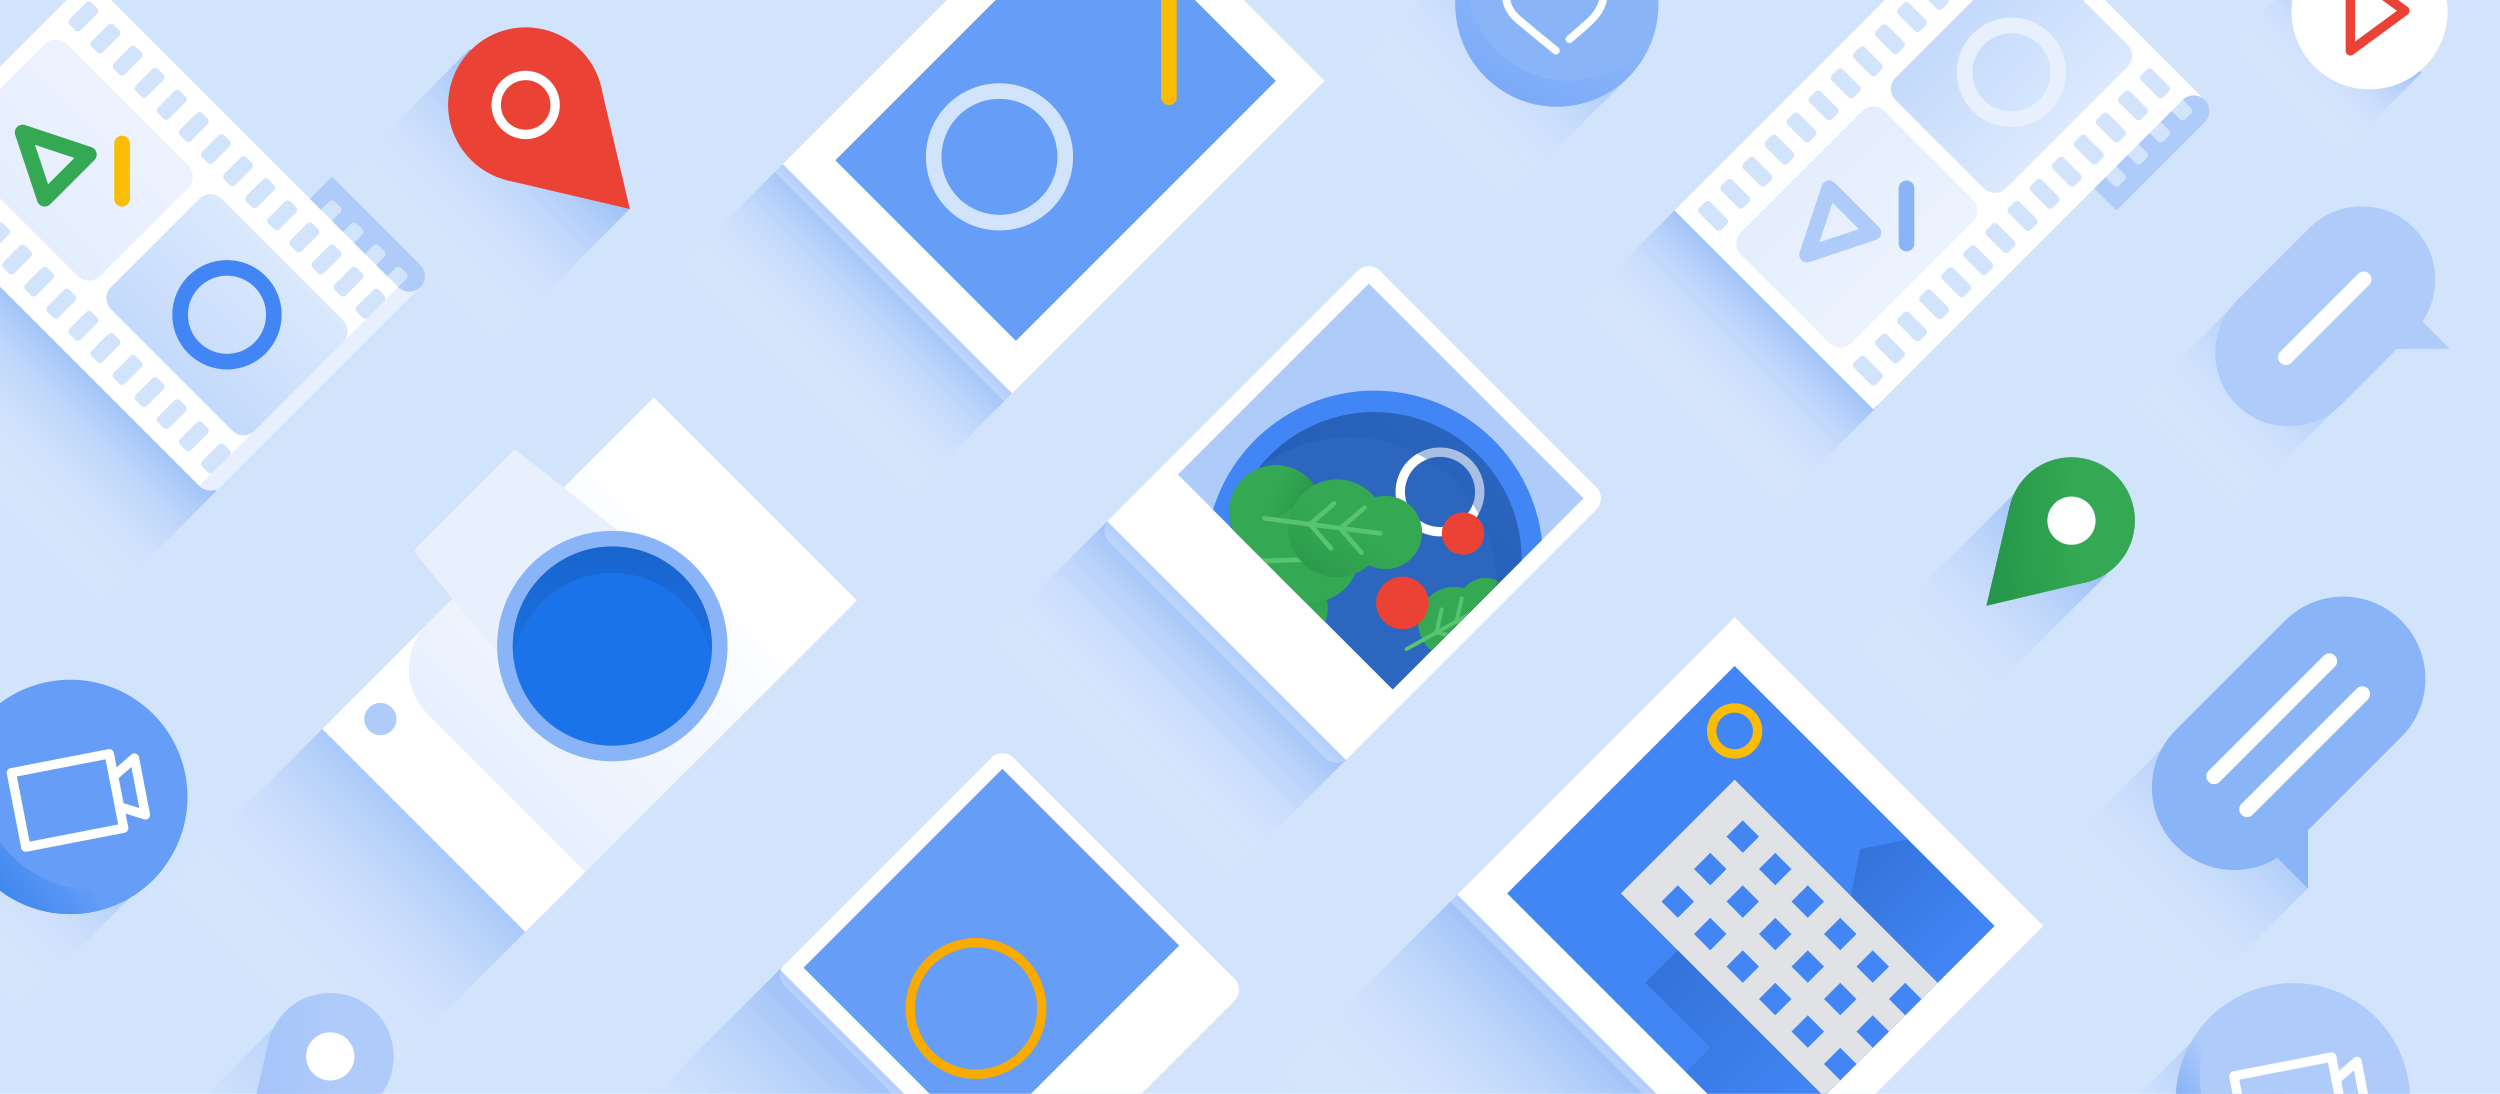 <svg xmlns="http://www.w3.org/2000/svg" xmlns:xlink="http://www.w3.org/1999/xlink" width="320" height="140" viewBox="0 0 320 140"><path fill="#D2E3FC" d="M0 0h320v140H0z"/><linearGradient id="a" gradientUnits="userSpaceOnUse" x1="213.677" y1="86.885" x2="227.612" y2="100.82" gradientTransform="matrix(1 0 0 -1 0 140)"><stop offset="0" style="stop-color:#FFFFFF;stop-opacity:0"/><stop offset=".124" style="stop-color:#F6F9FE;stop-opacity:0.124"/><stop offset=".325" style="stop-color:#DEEAFD;stop-opacity:0.325"/><stop offset=".58" style="stop-color:#B6D0FB;stop-opacity:0.58"/><stop offset=".874" style="stop-color:#7FADF7;stop-opacity:0.874"/><stop offset="1" style="stop-color:#669DF6"/></linearGradient><path opacity=".5" fill="url(#a)" d="M240.369 51.937l-13.935 13.935-25.515-25.515 13.935-13.935z"/><linearGradient id="b" gradientUnits="userSpaceOnUse" x1="31.751" y1="11.201" x2="56.678" y2="36.128" gradientTransform="matrix(1 0 0 -1 0 140)"><stop offset="0" style="stop-color:#FFFFFF;stop-opacity:0"/><stop offset=".124" style="stop-color:#F6F9FE;stop-opacity:0.124"/><stop offset=".325" style="stop-color:#DEEAFD;stop-opacity:0.325"/><stop offset=".58" style="stop-color:#B6D0FB;stop-opacity:0.58"/><stop offset=".874" style="stop-color:#7FADF7;stop-opacity:0.874"/><stop offset="1" style="stop-color:#669DF6"/></linearGradient><path opacity=".5" fill="url(#b)" d="M69.671 116.865l-24.927 24.927-25.986-25.986 24.927-24.927z"/><linearGradient id="c" gradientUnits="userSpaceOnUse" x1="51.453" y1="104.499" x2="70.397" y2="123.442" gradientTransform="matrix(1 0 0 -1 0 140)"><stop offset="0" style="stop-color:#FFFFFF;stop-opacity:0"/><stop offset=".124" style="stop-color:#F6F9FE;stop-opacity:0.124"/><stop offset=".325" style="stop-color:#DEEAFD;stop-opacity:0.325"/><stop offset=".58" style="stop-color:#B6D0FB;stop-opacity:0.58"/><stop offset=".874" style="stop-color:#7FADF7;stop-opacity:0.874"/><stop offset="1" style="stop-color:#669DF6"/></linearGradient><path opacity=".5" fill="url(#c)" d="M80.592 26.754L61.744 45.792 41.258 25.306 60.106 6.268z"/><linearGradient id="d" gradientUnits="userSpaceOnUse" x1="-9.499" y1="19.451" x2="8.928" y2="37.878" gradientTransform="matrix(1 0 0 -1 0 140)"><stop offset="0" style="stop-color:#FFFFFF;stop-opacity:0"/><stop offset=".124" style="stop-color:#F6F9FE;stop-opacity:0.124"/><stop offset=".325" style="stop-color:#DEEAFD;stop-opacity:0.325"/><stop offset=".58" style="stop-color:#B6D0FB;stop-opacity:0.58"/><stop offset=".874" style="stop-color:#7FADF7;stop-opacity:0.874"/><stop offset="1" style="stop-color:#669DF6"/></linearGradient><path opacity=".5" fill="url(#d)" d="M19.171 112.365L.744 130.792l-20.486-20.486 18.427-18.427z"/><linearGradient id="e" gradientUnits="userSpaceOnUse" x1="241.275" y1="49.158" x2="264.128" y2="72.012" gradientTransform="matrix(1 0 0 -1 0 140)"><stop offset="0" style="stop-color:#FFFFFF;stop-opacity:0"/><stop offset=".124" style="stop-color:#F6F9FE;stop-opacity:0.124"/><stop offset=".325" style="stop-color:#DEEAFD;stop-opacity:0.325"/><stop offset=".58" style="stop-color:#B6D0FB;stop-opacity:0.58"/><stop offset=".874" style="stop-color:#7FADF7;stop-opacity:0.874"/><stop offset="1" style="stop-color:#669DF6"/></linearGradient><path opacity=".5" fill="url(#e)" d="M269.693 73.553L246.84 96.406l-11.13-11.129 22.853-22.853z"/><linearGradient id="f" gradientUnits="userSpaceOnUse" x1="273.371" y1="75.695" x2="296.222" y2="98.546" gradientTransform="matrix(.96 .223 -.223 -.96 32.316 71.93)"><stop offset="0" style="stop-color:#FFFFFF;stop-opacity:0"/><stop offset=".124" style="stop-color:#F6F9FE;stop-opacity:0.124"/><stop offset=".325" style="stop-color:#DEEAFD;stop-opacity:0.325"/><stop offset=".58" style="stop-color:#B6D0FB;stop-opacity:0.58"/><stop offset=".874" style="stop-color:#7FADF7;stop-opacity:0.874"/><stop offset="1" style="stop-color:#669DF6"/></linearGradient><path opacity=".5" fill="url(#f)" d="M301.269 50.057l-16.835 16.834-13.17-13.17 16.835-16.834z"/><linearGradient id="g" gradientUnits="userSpaceOnUse" x1="251.95" y1="3.102" x2="274.802" y2="25.954" gradientTransform="matrix(1.19 .453 -.453 -1.19 -28.843 10.771)"><stop offset="0" style="stop-color:#FFFFFF;stop-opacity:0"/><stop offset=".124" style="stop-color:#F6F9FE;stop-opacity:0.124"/><stop offset=".325" style="stop-color:#DEEAFD;stop-opacity:0.325"/><stop offset=".58" style="stop-color:#B6D0FB;stop-opacity:0.58"/><stop offset=".874" style="stop-color:#7FADF7;stop-opacity:0.874"/><stop offset="1" style="stop-color:#669DF6"/></linearGradient><path opacity=".3" fill="url(#g)" d="M295.525 113.572l-16.835 16.834-18.287-18.286 16.835-16.835z"/><linearGradient id="h" gradientUnits="userSpaceOnUse" x1="19.915" y1="-17.775" x2="42.768" y2="5.078" gradientTransform="matrix(1 0 0 -1 0 140)"><stop offset="0" style="stop-color:#FFFFFF;stop-opacity:0"/><stop offset=".124" style="stop-color:#F6F9FE;stop-opacity:0.124"/><stop offset=".325" style="stop-color:#DEEAFD;stop-opacity:0.325"/><stop offset=".58" style="stop-color:#B6D0FB;stop-opacity:0.58"/><stop offset=".874" style="stop-color:#7FADF7;stop-opacity:0.874"/><stop offset="1" style="stop-color:#669DF6"/></linearGradient><path opacity=".3" fill="url(#h)" d="M48.333 140.487L25.48 163.34l-11.129-11.13 22.852-22.853z"/><linearGradient id="i" gradientUnits="userSpaceOnUse" x1="291.548" y1="126.267" x2="302.975" y2="137.693" gradientTransform="matrix(1 0 0 -1 0 140)"><stop offset="0" style="stop-color:#FFFFFF;stop-opacity:0"/><stop offset=".124" style="stop-color:#F6F9FE;stop-opacity:0.124"/><stop offset=".325" style="stop-color:#DEEAFD;stop-opacity:0.325"/><stop offset=".58" style="stop-color:#B6D0FB;stop-opacity:0.58"/><stop offset=".874" style="stop-color:#7FADF7;stop-opacity:0.874"/><stop offset="1" style="stop-color:#669DF6"/></linearGradient><path opacity=".5" fill="url(#i)" d="M309.968 9.3l-11.427 11.426L284.555 6.74l11.426-11.426z"/><linearGradient id="j" gradientUnits="userSpaceOnUse" x1="-9.249" y1="81.201" x2="7.178" y2="97.628" gradientTransform="matrix(1 0 0 -1 0 140)"><stop offset="0" style="stop-color:#FFFFFF;stop-opacity:0"/><stop offset=".124" style="stop-color:#F6F9FE;stop-opacity:0.124"/><stop offset=".325" style="stop-color:#DEEAFD;stop-opacity:0.325"/><stop offset=".58" style="stop-color:#B6D0FB;stop-opacity:0.58"/><stop offset=".874" style="stop-color:#7FADF7;stop-opacity:0.874"/><stop offset="1" style="stop-color:#669DF6"/></linearGradient><path opacity=".5" fill="url(#j)" d="M27.671 62.865L11.244 79.292l-40.986-40.986 16.427-16.427z"/><path fill="#FFF" d="M41.256 93.306l42.425-42.425 25.986 25.986-42.425 42.425z"/><linearGradient id="k" gradientUnits="userSpaceOnUse" x1="366.644" y1="-1246.693" x2="312.7" y2="-1246.693" gradientTransform="scale(1 -1) rotate(45 -1191.562 -992.186)"><stop offset="0" style="stop-color:#FFFFFF"/><stop offset="1" style="stop-color:#AECBFA"/></linearGradient><path opacity=".4" fill="url(#k)" d="M54.716 79.848c-3.185 3.185-3.185 8.35 0 11.535l20.218 20.218 34.737-34.737-25.986-25.985-28.969 28.969z"/><path fill="#E8F0FE" d="M86.071 73.418L69.1 90.389 52.925 70.501l12.993-12.993z"/><path fill="#1A73E8" d="M78.377 96.449c-7.423-.001-13.588-6.04-13.743-13.464-.157-7.58 5.881-13.875 13.461-14.033l.293-.003c7.421 0 13.586 6.04 13.741 13.464.076 3.672-1.282 7.153-3.824 9.804s-5.965 4.153-9.637 4.229l-.291.003z"/><path fill="#8AB4F8" d="M78.386 69.949c6.918 0 12.597 5.535 12.742 12.484.147 7.04-5.441 12.866-12.481 13.013-.091.002-.181.003-.271.003-6.918 0-12.597-5.535-12.742-12.484-.147-7.04 5.441-12.866 12.481-13.013.091-.002.181-.003.271-.003m0-2c-.104 0-.208.001-.313.003-8.131.17-14.609 6.923-14.439 15.054.166 7.964 6.779 14.442 14.742 14.442.104 0 .208-.001.313-.003 3.939-.082 7.61-1.693 10.337-4.537 2.727-2.843 4.184-6.579 4.102-10.518-.166-7.962-6.779-14.441-14.742-14.441z"/><ellipse transform="rotate(-1.146 48.77 91.998)" fill="#AECBFA" cx="48.688" cy="92.039" rx="2.062" ry="2.062"/><linearGradient id="l" gradientUnits="userSpaceOnUse" x1="-637.31" y1="-178.121" x2="-617.712" y2="-178.121" gradientTransform="matrix(0 -1 -1 0 -99.74 -548.249)"><stop offset="0" style="stop-color:#1A73E8"/><stop offset="1" style="stop-color:#174EA6"/></linearGradient><path opacity=".4" fill="url(#l)" d="M65.634 82.965c.01.475.05.942.111 1.402.82-6.124 6-10.907 12.37-11.04 6.553-.137 12.052 4.697 12.9 11.044.084-.633.127-1.279.113-1.938-.147-7.04-5.973-12.628-13.013-12.481s-12.628 5.973-12.481 13.013z"/><circle fill="#FFF" cx="303.297" cy="1.435" r="10"/><path fill="none" stroke="#EA4335" stroke-width="1.2" stroke-linecap="round" stroke-linejoin="round" stroke-miterlimit="10" d="M300.843-3.642V6.511l6.989-5.142-6.989-5.011"/><path fill="#E8F0FE" d="M25.519 62.21c.781.781 2.047.781 2.828 0 .781-.781.781-2.047 0-2.828l-2.828 2.828z"/><path fill="#E8F0FE" d="M26.931 60.796l25.456-25.456 1.414 1.414-25.456 25.456z"/><path fill="#FFF" d="M-14.079 22.612L25.519 62.21l1.768-1.768c-.195.195-.512.195-.707 0l-.707-.707c-.195-.195-.195-.512 0-.707l2.121-2.121c.195-.195.512-.195.707 0l.707.707c.195.195.195.512 0 .707l17.678-17.678c-.195.195-.512.195-.707 0l-.707-.707c-.195-.195-.195-.512 0-.707l2.121-2.121c.195-.195.512-.195.707 0l.707.707c.195.195.195.512 0 .707l1.768-1.768L11.377-2.843l-25.456 25.455zM26.58 54.786c.195.195.195.512 0 .707l-2.121 2.121c-.195.195-.512.195-.707 0l-.707-.707c-.195-.195-.195-.512 0-.707l2.121-2.121c.195-.195.512-.195.707 0l.707.707zm-2.829-2.829c.195.195.195.512 0 .707l-2.121 2.121c-.195.195-.512.195-.707 0l-.707-.707c-.195-.195-.195-.512 0-.707l2.121-2.121c.195-.195.512-.195.707 0l.707.707zm-2.828-2.828c.195.195.195.512 0 .707l-2.121 2.121c-.195.195-.512.195-.707 0l-.707-.707c-.195-.195-.195-.512 0-.707l2.121-2.121c.195-.195.512-.195.707 0l.707.707zM18.095 46.3c.195.195.195.512 0 .707l-2.121 2.121c-.195.195-.512.195-.707 0l-.707-.707c-.195-.195-.195-.512 0-.707l2.121-2.121c.195-.195.512-.195.707 0l.707.707zm-2.829-2.828c.195.195.195.512 0 .707L13.145 46.3c-.195.195-.512.195-.707 0l-.707-.707c-.195-.195-.195-.512 0-.707l2.121-2.121c.195-.195.512-.195.707 0l.707.707zm-2.828-2.828c.195.195.195.512 0 .707l-2.121 2.121c-.195.195-.512.195-.707 0l-.707-.707c-.195-.195-.195-.512 0-.707l2.121-2.121c.195-.195.512-.195.707 0l.707.707zm-2.829-2.829c.195.195.195.512 0 .707l-2.121 2.121c-.195.195-.512.195-.707 0l-.707-.707c-.195-.195-.195-.512 0-.707l2.121-2.121c.195-.195.512-.195.707 0l.707.707zm-2.828-2.828c.195.195.195.512 0 .707L4.66 37.815c-.195.195-.512.195-.707 0l-.707-.707c-.195-.195-.195-.512 0-.707l2.121-2.121c.195-.195.512-.195.707 0l.707.707zm-2.829-2.829c.195.195.195.512 0 .707l-2.121 2.121c-.195.195-.512.195-.707 0l-.707-.706c-.195-.195-.195-.512 0-.707l2.121-2.121c.195-.195.512-.195.707 0l.707.706zM1.124 29.33c.195.195.195.512 0 .707l-2.121 2.121c-.195.195-.512.195-.707 0l-.707-.707c-.195-.195-.195-.512 0-.707l2.121-2.121c.195-.195.512-.195.707 0l.707.707zm-2.828-2.829c.195.195.195.512 0 .707l-2.121 2.121c-.195.195-.512.195-.707 0l-.707-.707c-.195-.195-.195-.512 0-.707l2.121-2.121c.195-.195.512-.195.707 0l.707.707zm-2.829-2.828c.195.195.195.512 0 .707l-2.121 2.121c-.195.195-.512.195-.707 0l-.707-.707c-.195-.195-.195-.512 0-.707l2.121-2.121c.195-.195.512-.195.707 0l.707.707zm-2.828-2.828c.195.195.195.512 0 .707l-2.121 2.121c-.195.195-.512.195-.707 0l-.707-.707c-.195-.195-.195-.512 0-.707l2.121-2.121c.195-.195.512-.195.707 0l.707.707zm53.74 14.142c.195.195.195.512 0 .707l-2.121 2.121c-.195.195-.512.195-.707 0l-.707-.707c-.195-.195-.195-.512 0-.707l2.121-2.121c.195-.195.512-.195.707 0l.707.707zm-2.829-2.829c.195.195.195.512 0 .707l-2.121 2.121c-.195.195-.512.195-.707 0l-.707-.707c-.195-.195-.195-.512 0-.707l2.121-2.121c.195-.195.512-.195.707 0l.707.707zm-2.828-2.828c.195.195.195.512 0 .707l-2.121 2.121c-.195.195-.512.195-.707 0l-.707-.707c-.195-.195-.195-.512 0-.707l2.121-2.121c.195-.195.512-.195.707 0l.707.707zm-2.828-2.829c.195.195.195.512 0 .707l-2.121 2.121c-.195.195-.512.195-.707 0l-.707-.707c-.195-.195-.195-.512 0-.707l2.121-2.121c.195-.195.512-.195.707 0l.707.707zm-2.829-2.828c.195.195.195.512 0 .707l-2.121 2.121c-.195.195-.512.195-.707 0l-.707-.707c-.195-.195-.195-.512 0-.707l2.121-2.121c.195-.195.512-.195.707 0l.707.707zm-2.828-2.828c.195.195.195.512 0 .707l-2.121 2.121c-.195.195-.512.195-.707 0l-.707-.707c-.195-.195-.195-.512 0-.707l2.121-2.121c.195-.195.512-.195.707 0l.707.707zm-2.829-2.829c.195.195.195.512 0 .707l-2.121 2.121c-.195.195-.512.195-.707 0l-.707-.707c-.195-.195-.195-.512 0-.707l2.121-2.121c.195-.195.512-.195.707 0l.707.707zm-2.828-2.828c.195.195.195.512 0 .707l-2.121 2.121c-.195.195-.512.195-.707 0l-.707-.707c-.195-.195-.195-.512 0-.707l2.121-2.121c.195-.195.512-.195.707 0l.707.707zm-2.829-2.829c.195.195.195.512 0 .707l-2.121 2.121c-.195.195-.512.195-.707 0l-.707-.707c-.195-.195-.195-.512 0-.707l2.121-2.121c.195-.195.512-.195.707 0l.707.707zm-2.828-2.828c.195.195.195.512 0 .707l-2.121 2.121c-.195.195-.512.195-.707 0l-.707-.707c-.195-.195-.195-.512 0-.707l2.121-2.121c.195-.195.512-.195.707 0l.707.707zm-2.828-2.829c.195.195.195.512 0 .707L15.974 9.53c-.195.195-.512.195-.707 0l-.707-.707c-.195-.195-.195-.512 0-.707l2.121-2.121c.195-.195.512-.195.707 0l.707.707zm-2.829-2.828c.195.195.195.512 0 .707l-2.121 2.121c-.195.195-.512.195-.707 0l-.707-.707c-.195-.195-.195-.512 0-.707l2.121-2.121c.195-.195.512-.195.707 0l.707.707zm-2.828-2.828c.195.195.195.512 0 .707l-2.121 2.121c-.195.195-.512.195-.707 0l-.708-.707c-.195-.195-.195-.512 0-.707L11.023.339c.195-.195.512-.195.707 0l.708.707z"/><path fill="#E8F0FE" d="M24.105 24.027L12.791 35.34c-.781.781-2.047.781-2.828 0L-5.594 19.784c-.781-.781-.781-2.047 0-2.828L5.72 5.642c.781-.781 2.047-.781 2.828 0l15.556 15.556c.782.781.782 2.048.001 2.829z"/><linearGradient id="m" gradientUnits="userSpaceOnUse" x1="4858.034" y1="-2343.422" x2="4878.034" y2="-2343.422" gradientTransform="scale(1 -1) rotate(45 -365.357 -7047.077)"><stop offset="0" style="stop-color:#D2E3FC"/><stop offset="1" style="stop-color:#FFFFFF"/></linearGradient><path opacity=".2" fill="url(#m)" d="M24.105 24.027L12.791 35.34c-.781.781-2.047.781-2.828 0L-5.594 19.784c-.781-.781-.781-2.047 0-2.828L5.72 5.642c.781-.781 2.047-.781 2.828 0l15.556 15.556c.782.781.782 2.048.001 2.829z"/><path fill="#D2E3FC" d="M43.904 43.826L32.59 55.139c-.781.781-2.047.781-2.828 0L14.205 39.583c-.781-.781-.781-2.047 0-2.828l11.314-11.314c.781-.781 2.047-.781 2.828 0l15.556 15.556c.782.781.782 2.048.001 2.829z"/><linearGradient id="n" gradientUnits="userSpaceOnUse" x1="4858.034" y1="-2371.422" x2="4878.034" y2="-2371.422" gradientTransform="scale(1 -1) rotate(45 -365.357 -7047.077)"><stop offset="0" style="stop-color:#8AB4F8"/><stop offset="1" style="stop-color:#FFFFFF"/></linearGradient><path opacity=".2" fill="url(#n)" d="M43.904 43.826L32.59 55.139c-.781.781-2.047.781-2.828 0L14.205 39.583c-.781-.781-.781-2.047 0-2.828l11.314-11.314c.781-.781 2.047-.781 2.828 0l15.556 15.556c.782.781.782 2.048.001 2.829z"/><path fill="#AECBFA" d="M39.661 25.441l1.414 1.414 1.061-1.061c.195-.195.512-.195.707 0l.707.707c.195.195.195.512 0 .707l-1.061 1.061 1.414 1.414 1.061-1.061c.195-.195.512-.195.707 0l.707.707c.195.195.195.512 0 .707l-1.061 1.061 1.414 1.414 1.061-1.061c.195-.195.512-.195.707 0l.707.707c.195.195.195.512 0 .707l-1.061 1.061 1.414 1.414 1.061-1.061c.195-.195.512-.195.707 0l.707.707c.195.195.195.512 0 .707l-1.061 1.061c.781.781 2.047.781 2.828 0s.781-2.047 0-2.828L42.49 22.612l-2.829 2.829z"/><ellipse transform="rotate(-45 29.054 40.29)" fill="none" stroke="#4285F4" stroke-width="2" stroke-miterlimit="10" cx="29.054" cy="40.29" rx="6" ry="6"/><path fill="none" stroke="#34A853" stroke-width="2" stroke-linecap="round" stroke-linejoin="round" stroke-miterlimit="10" d="M2.892 16.956l2.828 8.485 5.657-5.657z"/><path fill="none" stroke="#FBBC05" stroke-width="2" stroke-linecap="round" stroke-linejoin="round" stroke-miterlimit="10" d="M15.62 18.37v7.071"/><path fill="#FFF" d="M255.341-11.251l1.414-1.414 25.456 25.456-1.414 1.414z"/><path fill="#FFF" d="M239.789 52.388l39.598-39.598-1.768-1.768c.195.195.195.512 0 .707l-.707.707c-.195.195-.512.195-.707 0l-2.121-2.121c-.195-.195-.195-.512 0-.707l.707-.707c.195-.195.512-.195.707 0L257.82-8.776c.195.195.195.512 0 .707l-.707.707c-.195.195-.512.195-.707 0l-2.121-2.121c-.195-.195-.195-.512 0-.707l.707-.707c.195-.195.512-.195.707 0l-1.768-1.768-39.598 39.598 25.456 25.455zm14.495-56.922c-.195.195-.512.195-.707 0l-2.121-2.121c-.195-.195-.195-.512 0-.707l.707-.707c.195-.195.512-.195.707 0l2.121 2.121c.195.195.195.512 0 .707l-.707.707zm-2.828 2.829c-.195.195-.512.195-.707 0l-2.121-2.121c-.195-.195-.195-.512 0-.707l.707-.707c.195-.195.512-.195.707 0l2.121 2.121c.195.195.195.512 0 .707l-.707.707zm-2.828 2.828c-.195.195-.512.195-.707 0L245.8-.998c-.195-.195-.195-.512 0-.707l.707-.707c.195-.195.512-.195.707 0l2.121 2.121c.195.195.195.512 0 .707l-.707.707zm-2.829 2.829c-.195.195-.512.195-.707 0l-2.121-2.121c-.195-.195-.195-.512 0-.707l.707-.707c.195-.195.512-.195.707 0l2.121 2.121c.195.195.195.512 0 .707l-.707.707zm-2.828 2.828c-.195.195-.512.195-.707 0l-2.121-2.121c-.195-.195-.195-.512 0-.707l.707-.707c.195-.195.512-.195.707 0l2.121 2.121c.195.195.195.512 0 .707l-.707.707zm-2.829 2.829c-.195.195-.512.195-.707 0l-2.121-2.121c-.195-.195-.195-.512 0-.707l.707-.707c.195-.195.512-.195.707 0l2.121 2.121c.195.195.195.512 0 .707l-.707.707zm-2.828 2.828c-.195.195-.512.195-.707 0l-2.121-2.121c-.195-.195-.195-.512 0-.707l.707-.707c.195-.195.512-.195.707 0l2.121 2.121c.195.195.195.512 0 .707l-.707.707zm-2.829 2.828c-.195.195-.512.195-.707 0l-2.121-2.121c-.195-.195-.195-.512 0-.707l.707-.707c.195-.195.512-.195.707 0l2.121 2.121c.195.195.195.512 0 .707l-.707.707zm-2.828 2.829c-.195.195-.512.195-.707 0l-2.121-2.121c-.195-.195-.195-.512 0-.707l.707-.707c.195-.195.512-.195.707 0l2.121 2.121c.195.195.195.512 0 .707l-.707.707zm-2.828 2.828c-.195.195-.512.195-.707 0L226 18.801c-.195-.195-.195-.512 0-.707l.707-.707c.195-.195.512-.195.707 0l2.121 2.121c.195.195.195.512 0 .707l-.706.707zM226 23.751c-.195.195-.512.195-.707 0l-2.121-2.121c-.195-.195-.195-.512 0-.707l.707-.707c.195-.195.512-.195.707 0l2.121 2.121c.195.195.195.512 0 .707l-.707.707zm-2.828 2.828c-.195.195-.512.195-.707 0l-2.121-2.121c-.195-.195-.195-.512 0-.707l.707-.707c.195-.195.512-.195.707 0l2.121 2.121c.195.195.195.512 0 .707l-.707.707zm-2.829 2.828c-.195.195-.512.195-.707 0l-2.121-2.121c-.195-.195-.195-.512 0-.707l.707-.707c.195-.195.512-.195.707 0l2.121 2.121c.195.195.195.512 0 .707l-.707.707zm53.74-14.142c-.195.195-.512.195-.707 0l-2.121-2.121c-.195-.195-.195-.512 0-.707l.707-.707c.195-.195.512-.195.707 0l2.121 2.121c.195.195.195.512 0 .707l-.707.707zm-2.828 2.829c-.195.195-.512.195-.707 0l-2.121-2.121c-.195-.195-.195-.512 0-.707l.707-.707c.195-.195.512-.195.707 0l2.121 2.121c.195.195.195.512 0 .707l-.707.707zm-2.828 2.828c-.195.195-.512.195-.707 0l-2.121-2.121c-.195-.195-.195-.512 0-.707l.707-.707c.195-.195.512-.195.707 0l2.121 2.121c.195.195.195.512 0 .707l-.707.707zm-2.829 2.829c-.195.195-.512.195-.707 0l-2.121-2.121c-.195-.195-.195-.512 0-.707l.707-.707c.195-.195.512-.195.707 0l2.121 2.121c.195.195.195.512 0 .707l-.707.707zm-2.828 2.828c-.195.195-.512.195-.707 0l-2.121-2.121c-.195-.195-.195-.512 0-.707l.707-.707c.195-.195.512-.195.707 0l2.121 2.121c.195.195.195.512 0 .707l-.707.707zm-2.829 2.828c-.195.195-.512.195-.707 0l-2.121-2.121c-.195-.195-.195-.512 0-.707l.707-.707c.195-.195.512-.195.707 0l2.121 2.121c.195.195.195.512 0 .707l-.707.707zm-2.828 2.829c-.195.195-.512.195-.707 0l-2.121-2.121c-.195-.195-.195-.512 0-.707l.707-.707c.195-.195.512-.195.707 0l2.121 2.121c.195.195.195.512 0 .707l-.707.707zm-2.829 2.828c-.195.195-.512.195-.707 0l-2.121-2.121c-.195-.195-.195-.512 0-.707l.707-.707c.195-.195.512-.195.707 0l2.121 2.121c.195.195.195.512 0 .707l-.707.707zm-2.828 2.829c-.195.195-.512.195-.707 0l-2.121-2.121c-.195-.195-.195-.512 0-.707l.707-.707c.195-.195.512-.195.707 0l2.121 2.121c.195.195.195.512 0 .707l-.707.707zm-2.828 2.828c-.195.195-.512.195-.707 0L245.8 38.6c-.195-.195-.195-.512 0-.707l.707-.707c.195-.195.512-.195.707 0l2.121 2.121c.195.195.195.512 0 .707l-.707.707zm-2.829 2.829c-.195.195-.512.195-.707 0l-2.121-2.121c-.195-.195-.195-.512 0-.707l.707-.707c.195-.195.512-.195.707 0l2.121 2.121c.195.195.195.512 0 .707l-.707.707zm-2.828 2.828c-.195.195-.512.195-.707 0l-2.121-2.121c-.195-.195-.195-.512 0-.707l.707-.707c.195-.195.512-.195.707 0l2.121 2.121c.195.195.195.512 0 .707l-.707.707zm-2.829 2.828c-.195.195-.512.195-.707 0l-2.121-2.121c-.195-.195-.195-.512 0-.707l.707-.707c.195-.195.512-.195.707 0l2.121 2.121c.195.195.195.512 0 .707l-.707.707z"/><path fill="#E8F0FE" d="M252.517 25.518l-11.314-11.314c-.781-.781-2.047-.781-2.828 0L222.819 29.76c-.781.781-.781 2.047 0 2.828l11.314 11.314c.781.781 2.047.781 2.828 0l15.556-15.556c.781-.78.781-2.047 0-2.828z"/><linearGradient id="o" gradientUnits="userSpaceOnUse" x1="4909.776" y1="-2618.363" x2="4929.776" y2="-2618.363" gradientTransform="rotate(45 -617.044 -6946.473)"><stop offset="0" style="stop-color:#D2E3FC"/><stop offset="1" style="stop-color:#FFFFFF"/></linearGradient><path opacity=".2" fill="url(#o)" d="M252.517 25.518l-11.314-11.314c-.781-.781-2.047-.781-2.828 0L222.819 29.76c-.781.781-.781 2.047 0 2.828l11.314 11.314c.781.781 2.047.781 2.828 0l15.556-15.556c.781-.78.781-2.047 0-2.828z"/><path fill="#D2E3FC" d="M272.316 5.719L261.002-5.594c-.781-.781-2.047-.781-2.828 0L242.617 9.962c-.781.781-.781 2.047 0 2.828l11.314 11.314c.781.781 2.047.781 2.828 0l15.556-15.556c.782-.781.782-2.048.001-2.829z"/><linearGradient id="p" gradientUnits="userSpaceOnUse" x1="4909.776" y1="-2646.362" x2="4929.776" y2="-2646.362" gradientTransform="rotate(45 -617.044 -6946.473)"><stop offset="0" style="stop-color:#8AB4F8"/><stop offset="1" style="stop-color:#FFFFFF"/></linearGradient><path opacity=".2" fill="url(#p)" d="M272.316 5.719L261.002-5.594c-.781-.781-2.047-.781-2.828 0L242.617 9.962c-.781.781-.781 2.047 0 2.828l11.314 11.314c.781.781 2.047.781 2.828 0l15.556-15.556c.782-.781.782-2.048.001-2.829z"/><path fill="#AECBFA" d="M268.073 24.104l1.414-1.414 1.061 1.061c.195.195.512.195.707 0l.707-.707c.195-.195.195-.512 0-.707l-1.061-1.061 1.414-1.414 1.061 1.061c.195.195.512.195.707 0l.707-.707c.195-.195.195-.512 0-.707l-1.061-1.061 1.414-1.414 1.061 1.061c.195.195.512.195.707 0l.707-.707c.195-.195.195-.512 0-.707l-1.061-1.061 1.414-1.414 1.061 1.061c.195.195.512.195.707 0l.707-.707c.195-.195.195-.512 0-.707l-1.061-1.061c.781-.781 2.047-.781 2.828 0s.781 2.047 0 2.828l-11.314 11.314-2.826-2.83z"/><ellipse transform="rotate(-45 257.465 9.26)" fill="none" stroke="#E8F0FE" stroke-width="2" stroke-miterlimit="10" cx="257.464" cy="9.257" rx="6" ry="6"/><path fill="none" stroke="#AECBFA" stroke-width="2" stroke-linecap="round" stroke-linejoin="round" stroke-miterlimit="10" d="M231.303 32.589l2.829-8.485 5.657 5.657z"/><path fill="none" stroke="#8AB4F8" stroke-width="2" stroke-linecap="round" stroke-linejoin="round" stroke-miterlimit="10" d="M244.031 31.175v-7.071"/><ellipse transform="rotate(-45 265.152 66.648)" fill="#34A853" cx="265.152" cy="66.645" rx="8.115" ry="8.115"/><path fill="#34A853" d="M254.266 77.532l3.016-12.87 9.972 9.805z"/><linearGradient id="q" gradientUnits="userSpaceOnUse" x1="-61.385" y1="254.762" x2="-48.487" y2="268.387" gradientTransform="scale(1 -1) rotate(-45 -297.344 -278.869)"><stop offset="0" style="stop-color:#006838"/><stop offset="1" style="stop-color:#34A853"/></linearGradient><path opacity=".5" fill="url(#q)" d="M270.892 72.382c3.169-3.169 3.169-8.307 0-11.476s-8.307-3.169-11.476 0c-1.077 1.077-1.787 2.381-2.132 3.758l-.002-.002-3.016 12.87 12.243-2.889c1.604-.271 3.144-1.023 4.383-2.261z"/><ellipse transform="rotate(-45 42.275 135.222)" fill="#AECBFA" cx="42.276" cy="135.22" rx="8.115" ry="8.115"/><path fill="#AECBFA" d="M31.389 146.108l3.017-12.869 9.972 9.805z"/><linearGradient id="r" gradientUnits="userSpaceOnUse" x1="-170.492" y1="48.674" x2="-157.594" y2="62.298" gradientTransform="scale(1 -1) rotate(-45 -297.344 -278.869)"><stop offset="0" style="stop-color:#8AB4F8"/><stop offset="1" style="stop-color:#AECBFA"/></linearGradient><path opacity=".5" fill="url(#r)" d="M48.015 140.958c3.169-3.169 3.169-8.307 0-11.476-3.169-3.169-8.307-3.169-11.476 0-1.077 1.077-1.787 2.381-2.132 3.758l-.002-.002-3.016 12.87 12.243-2.889c1.605-.27 3.145-1.022 4.383-2.261z"/><g><g fill="#EA4335"><ellipse transform="rotate(-45 67.286 13.432)" cx="67.285" cy="13.431" rx="9.92" ry="9.92"/><path d="M80.597 26.741l-15.734-3.688L76.85 10.862z"/></g><linearGradient id="s" gradientUnits="userSpaceOnUse" x1="-294.162" y1="-889.929" x2="-285.022" y2="-883.464" gradientTransform="scale(1 -1) rotate(45 -1154.29 -21.939)"><stop offset="0" style="stop-color:#EA4335"/><stop offset="1" style="stop-color:#EA4335"/></linearGradient><path opacity=".5" fill="url(#s)" d="M60.305 6.427c-3.874 3.874-3.874 10.155 0 14.029 1.316 1.316 2.911 2.184 4.594 2.606l-.002.002 15.733 3.688-3.532-14.967c-.331-1.962-1.25-3.844-2.764-5.358-3.874-3.874-10.155-3.874-14.029 0z"/></g><ellipse transform="rotate(-9.154 8.998 102.001)" fill="#669DF6" cx="8.999" cy="102.004" rx="14.999" ry="14.999"/><linearGradient id="t" gradientUnits="userSpaceOnUse" x1="5.279" y1="35.142" x2="-9.567" y2="23.743" gradientTransform="matrix(1 0 0 -1 0 140)"><stop offset="0" style="stop-color:#669DF6"/><stop offset="1" style="stop-color:#1A73E8"/></linearGradient><path fill="url(#t)" d="M14.471 113.722c-8.177 1.318-15.875-4.243-17.193-12.42-.671-4.165.445-8.204 2.78-11.341-4.344 3.232-6.786 8.71-5.865 14.426 1.318 8.178 9.016 13.738 17.193 12.42 4.012-.647 7.391-2.831 9.64-5.852-1.871 1.392-4.093 2.37-6.555 2.767z"/><g fill="none" stroke="#FFF" stroke-width="1.2" stroke-linecap="round" stroke-linejoin="round" stroke-miterlimit="10"><path d="M1.459 98.913l12.525-2.428 1.845 9.519-12.525 2.428z" stroke-width="1.2"/><path d="M14.539 99.372l2.666-2.336 1.408 7.265-3.291-1.026"/></g><linearGradient id="u" gradientUnits="userSpaceOnUse" x1="274.987" y1="-19.374" x2="293.414" y2="-.947" gradientTransform="matrix(1 0 0 -1 0 140)"><stop offset="0" style="stop-color:#FFFFFF;stop-opacity:0"/><stop offset=".124" style="stop-color:#F6F9FE;stop-opacity:0.124"/><stop offset=".325" style="stop-color:#DEEAFD;stop-opacity:0.325"/><stop offset=".58" style="stop-color:#B6D0FB;stop-opacity:0.58"/><stop offset=".874" style="stop-color:#7FADF7;stop-opacity:0.874"/><stop offset="1" style="stop-color:#669DF6"/></linearGradient><path opacity=".5" fill="url(#u)" d="M303.657 151.19l-18.427 18.427-20.486-20.487 18.426-18.426z"/><linearGradient id="v" gradientUnits="userSpaceOnUse" x1="181.779" y1="121.272" x2="200.206" y2="139.698" gradientTransform="matrix(.944 -.056 .056 -.944 3.183 143.183)"><stop offset="0" style="stop-color:#FFFFFF;stop-opacity:0"/><stop offset=".124" style="stop-color:#F6F9FE;stop-opacity:0.124"/><stop offset=".325" style="stop-color:#DEEAFD;stop-opacity:0.325"/><stop offset=".58" style="stop-color:#B6D0FB;stop-opacity:0.58"/><stop offset=".874" style="stop-color:#7FADF7;stop-opacity:0.874"/><stop offset="1" style="stop-color:#669DF6"/></linearGradient><path opacity=".5" fill="url(#v)" d="M209.112 9.208l-18.426 18.426-18.199-18.198 18.426-18.427z"/><ellipse transform="rotate(-9.154 293.484 140.83)" fill="#AECBFA" cx="293.495" cy="140.836" rx="14.999" ry="14.999"/><linearGradient id="w" gradientUnits="userSpaceOnUse" x1="289.765" y1="-3.683" x2="274.919" y2="-15.082" gradientTransform="matrix(1 0 0 -1 0 140)"><stop offset="0" style="stop-color:#AECBFA"/><stop offset="1" style="stop-color:#4285F4"/></linearGradient><path fill="url(#w)" d="M298.957 152.547c-8.177 1.318-15.875-4.243-17.193-12.42-.671-4.165.445-8.204 2.78-11.341-4.344 3.232-6.786 8.71-5.865 14.426 1.318 8.178 9.016 13.738 17.193 12.42 4.012-.647 7.391-2.831 9.64-5.852-1.871 1.392-4.093 2.37-6.555 2.767z"/><g fill="none" stroke="#FFF" stroke-width="1.2" stroke-linecap="round" stroke-linejoin="round" stroke-miterlimit="10"><path d="M285.93 137.724l12.525-2.428 1.845 9.519-12.525 2.428z" stroke-width="1.2"/><path d="M299.025 138.197l2.666-2.336 1.408 7.264-3.291-1.025"/></g><g><path fill="#AECBFA" d="M150.768 60.734l24.439-24.439 27.494 27.494-24.439 24.439z"/><path fill="#FFF" d="M169.661 97.06L141.94 69.339c-.781-.781-.781-2.047 0-2.828l31.856-31.856c.781-.781 2.047-.781 2.828 0l27.721 27.721c.781.781.781 2.047 0 2.828L172.489 97.06c-.781.781-2.047.781-2.828 0z"/><linearGradient id="x" gradientUnits="userSpaceOnUse" x1="140.139" y1="41.139" x2="157.002" y2="58.002" gradientTransform="matrix(1 0 0 -1 0 140)"><stop offset="0" style="stop-color:#FFFFFF;stop-opacity:0"/><stop offset=".124" style="stop-color:#F6F9FE;stop-opacity:0.124"/><stop offset=".325" style="stop-color:#DEEAFD;stop-opacity:0.325"/><stop offset=".58" style="stop-color:#B6D0FB;stop-opacity:0.58"/><stop offset=".874" style="stop-color:#7FADF7;stop-opacity:0.874"/><stop offset="1" style="stop-color:#669DF6"/></linearGradient><path opacity=".5" fill="url(#x)" d="M155.414 114.135l-30.549-30.549 16.863-16.863 30.549 30.549z"/><path fill="#AECBFA" d="M150.768 60.734l24.439-24.439 27.494 27.494-24.439 24.439z"/><g><defs><path id="y" transform="rotate(-45 176.737 62.263)" d="M159.455 42.819h34.563v38.883h-34.563z"/></defs><clipPath id="z"><use xlink:href="#y" overflow="visible"/></clipPath><g clip-path="url(#z)"><ellipse transform="rotate(-25.829 175.908 71.597)" fill="#4285F4" cx="175.907" cy="71.6" rx="21.597" ry="21.597"/><ellipse transform="rotate(-25.829 175.908 71.597)" fill="#2C66BF" cx="175.907" cy="71.6" rx="18.849" ry="18.849"/><ellipse transform="rotate(-25.829 184.319 62.964)" fill="none" stroke="#FFF" stroke-width="1.2" stroke-miterlimit="10" cx="184.318" cy="62.967" rx="5.091" ry="5.091"/><ellipse transform="rotate(-25.829 163.322 65.527)" fill="#34A853" cx="163.322" cy="65.53" rx="5.995" ry="5.995"/><linearGradient id="A" gradientUnits="userSpaceOnUse" x1="156.358" y1="729.196" x2="160.374" y2="732.585" gradientTransform="scale(1 -1) rotate(-64.17 -474.158 327.516)"><stop offset="0" style="stop-color:#34A853"/><stop offset=".275" style="stop-color:#2E9E4D"/><stop offset=".733" style="stop-color:#1E853E"/><stop offset=".993" style="stop-color:#137333"/></linearGradient><circle opacity=".4" fill="url(#A)" cx="163.321" cy="65.538" r="5.995"/><ellipse transform="rotate(-56.693 165.36 77.911)" fill="#34A853" cx="165.352" cy="77.907" rx="4.598" ry="4.598"/><linearGradient id="B" gradientUnits="userSpaceOnUse" x1="-2937.959" y1="4351.062" x2="-2934.878" y2="4353.661" gradientTransform="scale(1 -1) rotate(56.693 2719.4 5012.371)"><stop offset="0" style="stop-color:#34A853"/><stop offset=".275" style="stop-color:#2E9E4D"/><stop offset=".733" style="stop-color:#1E853E"/><stop offset=".993" style="stop-color:#137333"/></linearGradient><circle opacity=".4" fill="url(#B)" cx="165.358" cy="77.9" r="4.598"/><g fill="#34A853"><ellipse transform="rotate(-6.28 167.767 70.946)" cx="167.791" cy="70.881" rx="6.239" ry="6.239"/><ellipse transform="rotate(-6.28 161.696 71.783)" cx="161.72" cy="71.721" rx="4.679" ry="4.679"/></g><path fill="none" stroke="#58C472" stroke-width=".6" stroke-linecap="round" stroke-miterlimit="10" d="M161.309 71.811l13.988-.44"/><g fill="#34A853"><ellipse transform="rotate(-84.134 171.146 67.61)" cx="171.152" cy="67.612" rx="6.24" ry="6.24"/><ellipse transform="rotate(-84.134 177.345 68.168)" cx="177.351" cy="68.17" rx="4.68" ry="4.68"/></g><linearGradient id="C" gradientUnits="userSpaceOnUse" x1="163.973" y1="737.835" x2="169.39" y2="729.521" gradientTransform="scale(1 -1) rotate(-64.17 -474.158 327.516)"><stop offset="0" style="stop-color:#34A853"/><stop offset=".275" style="stop-color:#2E9E4D"/><stop offset=".733" style="stop-color:#1E853E"/><stop offset=".993" style="stop-color:#137333"/></linearGradient><path opacity=".4" fill="url(#C)" d="M175.231 72.359c.483.238 1.016.396 1.583.454 2.561.263 4.851-1.6 5.114-4.161.263-2.561-1.6-4.851-4.161-5.114-.634-.065-1.251 0-1.825.174-1.005-1.221-2.473-2.062-4.17-2.236-3.421-.351-6.479 2.137-6.831 5.558-.351 3.421 2.137 6.479 5.558 6.831 1.788.183 3.476-.41 4.732-1.506z"/><path fill="none" stroke="#58C472" stroke-width=".6" stroke-linecap="round" stroke-miterlimit="10" d="M161.848 66.351l14.822 1.927"/><path fill="none" stroke="#58C472" stroke-width=".6" stroke-linecap="round" stroke-linejoin="round" stroke-miterlimit="10" d="M174.654 64.975l-3.076 2.668 2.686 3.097M170.762 64.438l-3.076 2.668 2.686 3.097"/><g fill="#34A853"><ellipse transform="rotate(-30.582 186.127 79.714)" cx="186.126" cy="79.719" rx="4.598" ry="4.598"/><ellipse transform="rotate(-30.582 190.123 77.415)" cx="190.122" cy="77.42" rx="3.449" ry="3.449"/></g><path fill="none" stroke="#58C472" stroke-width=".5" stroke-linecap="round" stroke-miterlimit="10" d="M180.04 83.082l9.72-5.398"/><path fill="none" stroke="#58C472" stroke-width=".5" stroke-linecap="round" stroke-linejoin="round" stroke-miterlimit="10" d="M187.094 76.599l-.662 2.956 2.976.666M184.528 77.998l-.661 2.955 2.976.666"/><ellipse transform="rotate(-25.829 179.503 77.171)" fill="#EA4335" cx="179.502" cy="77.174" rx="3.367" ry="3.367"/><ellipse transform="rotate(-25.829 187.262 68.291)" fill="#EA4335" cx="187.262" cy="68.294" rx="2.71" ry="2.71"/><linearGradient id="D" gradientUnits="userSpaceOnUse" x1="193.634" y1="86.119" x2="169.812" y2="62.296" gradientTransform="matrix(1 0 0 -1 0 140)"><stop offset="0" style="stop-color:#2C66BF"/><stop offset="1" style="stop-color:#174EA6"/></linearGradient><path opacity=".4" fill="url(#D)" d="M192.873 63.397c-4.535-9.37-15.808-13.29-25.178-8.755-2.677 1.296-4.908 3.142-6.625 5.336 1.041-.815 2.184-1.534 3.423-2.133 9.37-4.535 20.643-.616 25.178 8.755 3.24 6.693 2.164 14.357-2.129 19.843 6.834-5.352 9.267-14.915 5.331-23.046z"/></g></g></g><g><path fill="#FFF" d="M158.006 128.107l-26.456 26.456c-.781.781-2.047.781-2.828 0l-28.284-28.284c-.781-.781-.781-2.047 0-2.828l26.456-26.456c.781-.781 2.047-.781 2.828 0l28.284 28.284c.781.78.781 2.047 0 2.828z"/><linearGradient id="E" gradientUnits="userSpaceOnUse" x1="87.079" y1="-27.921" x2="115.364" y2=".364" gradientTransform="matrix(1 0 0 -1 0 140)"><stop offset="0" style="stop-color:#FFFFFF;stop-opacity:0"/><stop offset=".124" style="stop-color:#F6F9FE;stop-opacity:0.124"/><stop offset=".325" style="stop-color:#DEEAFD;stop-opacity:0.325"/><stop offset=".58" style="stop-color:#B6D0FB;stop-opacity:0.58"/><stop offset=".874" style="stop-color:#7FADF7;stop-opacity:0.874"/><stop offset="1" style="stop-color:#669DF6"/></linearGradient><path opacity=".5" fill="url(#E)" d="M130.92 155.192l-28.284 28.285-31.113-31.113 28.285-28.284z"/><path fill="#669DF6" d="M102.849 123.864l25.456-25.456 22.627 22.627-25.456 25.456z"/><ellipse transform="rotate(-45 124.932 129.081)" fill="none" stroke="#F9AB00" stroke-width="1.2" stroke-miterlimit="10" cx="124.933" cy="129.079" rx="8.421" ry="8.421"/></g><path fill="#FFF" d="M99.178 22.016l41.014-41.014 29.355 29.355-41.014 41.014z"/><linearGradient id="F" gradientUnits="userSpaceOnUse" x1="100.357" y1="89.806" x2="114.872" y2="104.321" gradientTransform="matrix(1 0 0 -1 0 140)"><stop offset="0" style="stop-color:#FFFFFF;stop-opacity:0"/><stop offset=".124" style="stop-color:#F6F9FE;stop-opacity:0.124"/><stop offset=".325" style="stop-color:#DEEAFD;stop-opacity:0.325"/><stop offset=".58" style="stop-color:#B6D0FB;stop-opacity:0.58"/><stop offset=".874" style="stop-color:#7FADF7;stop-opacity:0.874"/><stop offset="1" style="stop-color:#669DF6"/></linearGradient><path opacity=".5" fill="url(#F)" d="M115.035 64.871L85.68 35.516l14.514-14.515 29.356 29.356z"/><path fill="#669DF6" d="M106.917 20.516l33.275-33.275 23.116 23.116-33.275 33.275z"/><ellipse transform="rotate(-45 127.934 20.081)" fill="none" stroke="#D2E3FC" stroke-width="2" stroke-miterlimit="10" cx="127.934" cy="20.08" rx="8.421" ry="8.421"/><path fill="none" stroke="#FBBC05" stroke-width="2" stroke-linecap="round" stroke-linejoin="round" stroke-miterlimit="10" d="M149.62-3v15.441"/><g><path fill="#FFF" d="M185.676 115.358l36.355-36.355 39.513 39.513-36.355 36.355z"/><path fill="#4285F4" d="M192.914 114.358l29.116-29.116 33.275 33.275-29.116 29.116z"/><path fill="#E1E2E6" d="M207.472 114.357l14.558-14.558 25.997 25.997-14.558 14.558z"/><ellipse transform="rotate(-45 222.033 93.563)" fill="none" stroke="#FBBC05" stroke-width="1.2" stroke-miterlimit="10" cx="222.033" cy="93.56" rx="2.941" ry="2.941"/><g fill="#4285F4"><path d="M212.672 115.398l2.08-2.08 2.08 2.08-2.08 2.08zM216.831 111.238l2.08-2.08 2.08 2.08-2.08 2.08zM220.991 107.079l2.08-2.08 2.08 2.08-2.08 2.08zM216.831 119.557l2.08-2.08 2.08 2.08-2.08 2.08zM220.991 115.398l2.08-2.08 2.08 2.08-2.08 2.08zM225.15 111.238l2.08-2.08 2.08 2.08-2.08 2.08zM220.991 123.717l2.08-2.08 2.08 2.08-2.08 2.08zM225.15 119.557l2.08-2.08 2.08 2.08-2.08 2.08zM229.31 115.398l2.08-2.08 2.08 2.08-2.08 2.08zM225.15 127.876l2.08-2.08 2.08 2.08-2.08 2.08zM229.31 123.717l2.08-2.08 2.08 2.08-2.08 2.08zM233.469 119.557l2.08-2.08 2.08 2.08-2.08 2.08zM229.31 132.036l2.08-2.08 2.08 2.08-2.08 2.08zM233.469 127.876l2.08-2.08 2.08 2.08-2.08 2.08zM237.629 123.717l2.08-2.08 2.08 2.08-2.08 2.08zM233.468 136.194l2.08-2.08 2.08 2.08-2.08 2.08zM237.629 132.036l2.08-2.08 2.08 2.08-2.08 2.08zM241.786 127.877l2.08-2.08 2.08 2.08-2.08 2.08z"/></g><linearGradient id="G" gradientUnits="userSpaceOnUse" x1="-4145.24" y1="1466.291" x2="-4145.24" y2="1485.409" gradientTransform="scale(1 -1) rotate(45 -29.329 5979.543)"><stop offset="0" style="stop-color:#4285F4"/><stop offset="1" style="stop-color:#174EA6"/></linearGradient><path opacity=".35" fill="url(#G)" d="M255.231 118.596l-7.199 7.199-11.119-11.119 1.2-5.999 5.999-1.2z"/><linearGradient id="H" gradientUnits="userSpaceOnUse" x1="-4176.066" y1="1466.291" x2="-4176.066" y2="1492.762" gradientTransform="scale(1 -1) rotate(45 -29.329 5979.543)"><stop offset="0" style="stop-color:#4285F4"/><stop offset="1" style="stop-color:#174EA6"/></linearGradient><path opacity=".35" fill="url(#H)" d="M233.473 140.353l-7.279 7.279-10.398-10.398 3.119-3.12-8.319-8.319 4.16-4.159z"/><linearGradient id="I" gradientUnits="userSpaceOnUse" x1="180.937" y1="-19.614" x2="206.292" y2="5.742" gradientTransform="matrix(1 0 0 -1 0 140)"><stop offset="0" style="stop-color:#FFFFFF;stop-opacity:0"/><stop offset=".124" style="stop-color:#F6F9FE;stop-opacity:0.124"/><stop offset=".325" style="stop-color:#DEEAFD;stop-opacity:0.325"/><stop offset=".58" style="stop-color:#B6D0FB;stop-opacity:0.58"/><stop offset=".874" style="stop-color:#7FADF7;stop-opacity:0.874"/><stop offset="1" style="stop-color:#669DF6"/></linearGradient><path opacity=".5" fill="url(#I)" d="M226.05 154.016l-25.356 25.355-39.514-39.514 25.355-25.356z"/></g><g><path fill="#8AB4F8" d="M292.472 79.45l-13.941 13.941c-4.112 4.112-4.112 10.779 0 14.891 3.519 3.519 8.906 4.024 12.965 1.521l3.926 3.926v-7.446l11.941-11.941c4.112-4.112 4.112-10.779 0-14.891-4.112-4.113-10.779-4.113-14.891-.001z"/><g fill="none" stroke="#FFF" stroke-width="2" stroke-linecap="round" stroke-linejoin="round" stroke-miterlimit="10"><path d="M283.407 99.375l14.747-14.748M287.621 103.589l14.748-14.747"/></g></g><g><path fill="#AECBFA" d="M295.573 29.209l-9.22 9.22c-3.71 3.71-3.731 9.705-.047 13.389 3.684 3.684 9.679 3.663 13.389-.047l7.105-7.106 6.756-.024-3.488-3.488c2.508-3.692 2.145-8.741-1.107-11.992-3.683-3.683-9.678-3.662-13.388.048z"/><path fill="none" stroke="#FFF" stroke-width="2" stroke-linecap="round" stroke-linejoin="round" stroke-miterlimit="10" d="M292.589 45.715l9.961-9.962"/></g><g><path fill="#8AB4F8" d="M211.754-3.103c2.011 6.945-1.944 14.214-8.835 16.237-6.89 2.023-14.106-1.967-16.118-8.912-2.011-6.945 1.944-14.214 8.835-16.237 6.891-2.022 14.107 1.968 16.118 8.912z"/><linearGradient id="J" gradientUnits="userSpaceOnUse" x1="-799.631" y1="263.646" x2="-816.148" y2="247.129" gradientTransform="scale(1 -1) rotate(20.671 426.536 2868.54)"><stop offset="0" style="stop-color:#8AB4F8"/><stop offset="1" style="stop-color:#4285F4"/></linearGradient><path opacity=".4" fill="url(#J)" d="M204.42 9.814c-6.89 2.023-14.106-1.967-16.118-8.912-.725-2.504-.674-5.051.01-7.379-1.937 3.069-2.602 6.932-1.511 10.699 2.011 6.945 9.227 10.935 16.118 8.912 4.406-1.293 7.611-4.732 8.824-8.858-1.633 2.588-4.17 4.613-7.323 5.538z"/><path fill="none" stroke="#FFF" stroke-linecap="round" stroke-linejoin="round" stroke-miterlimit="10" d="M199.147 6.468s-3.591-2.929-4.702-3.866c-2.662-2.246-1.771-4.992-.056-5.875 2.635-1.357 4.708 1.959 4.708 1.959s1.912-3.166 4.421-1.989c2.01.942 2.574 3.491.083 5.935-.569.559-1.72 1.547-2.709 2.381"/></g><ellipse transform="rotate(-45 67.286 13.431)" fill="none" stroke="#FFF" stroke-width="1.2" stroke-miterlimit="10" cx="67.285" cy="13.431" rx="3.772" ry="3.772"/><ellipse transform="rotate(-45 265.152 66.648)" fill="#FFF" cx="265.152" cy="66.645" rx="3.086" ry="3.086"/><ellipse transform="rotate(-45 42.275 135.222)" fill="#FFF" cx="42.276" cy="135.22" rx="3.086" ry="3.086"/></svg>